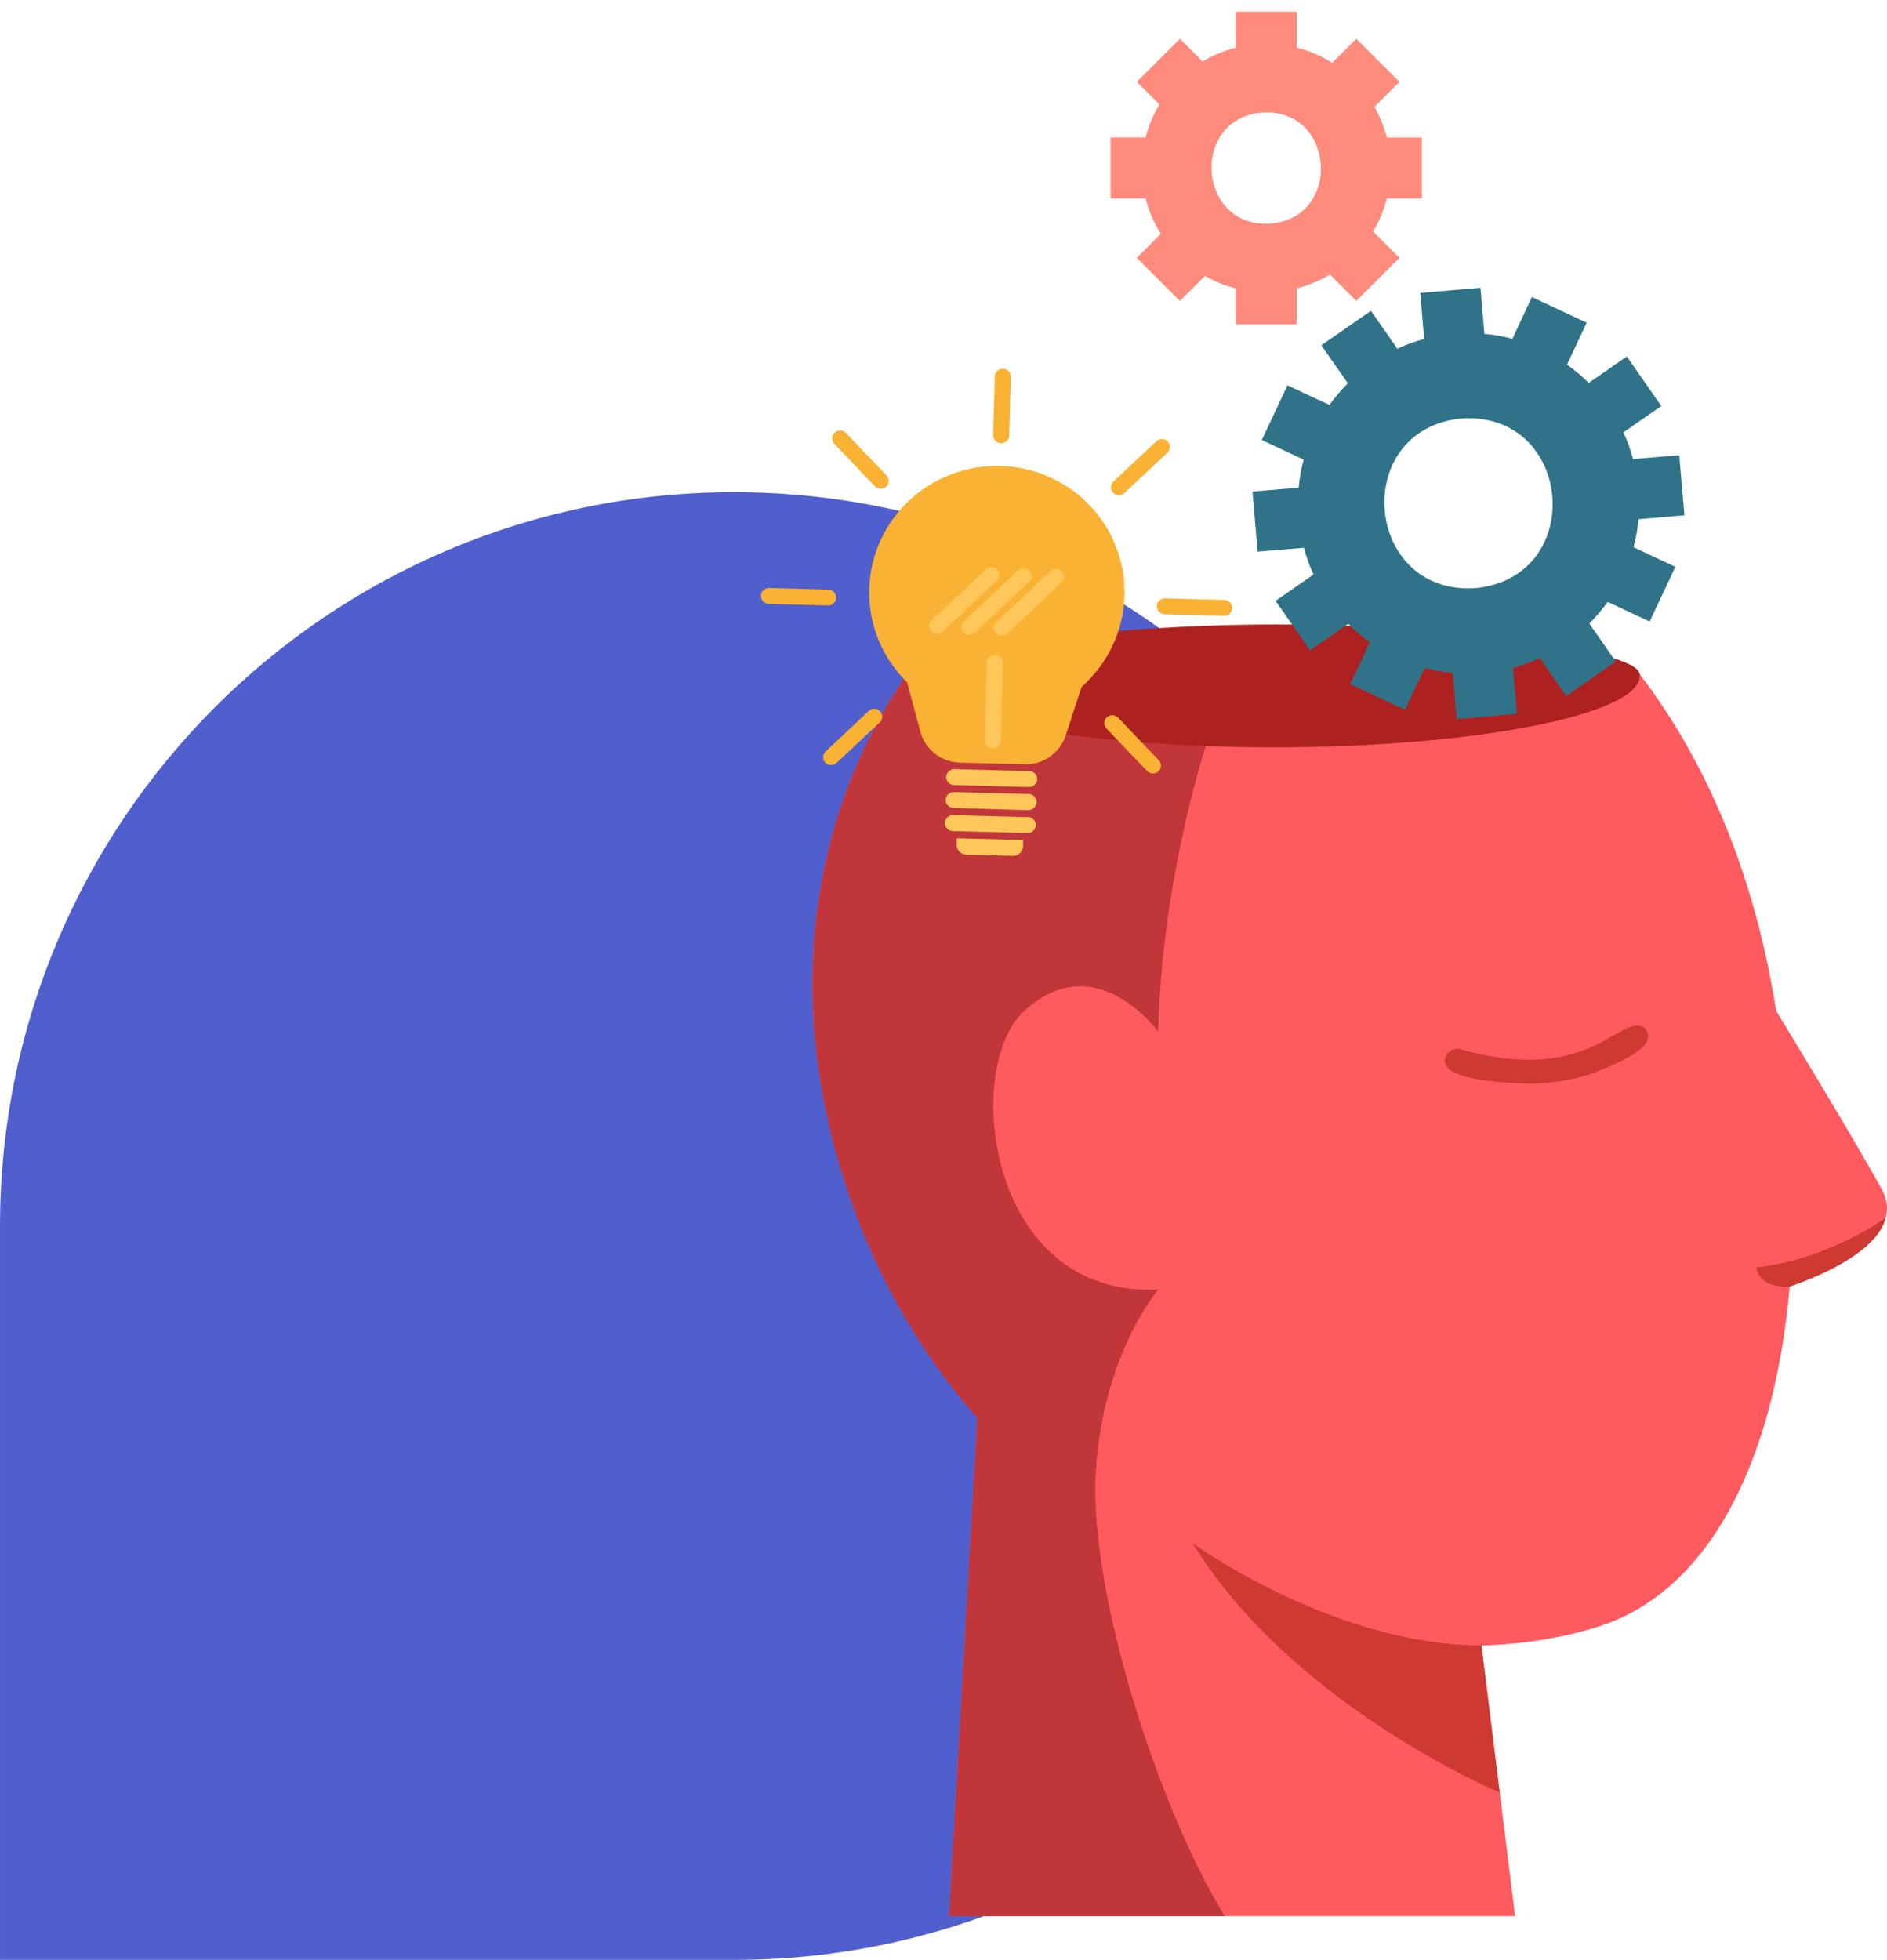 <svg width="156" height="162" viewBox="0 0 156 162" fill="none" xmlns="http://www.w3.org/2000/svg">
<path d="M121.33 101.329C121.33 67.834 94.169 40.68 60.673 40.68V40.68C27.169 40.68 0.002 67.84 0.002 101.344V161.979H60.68C94.176 161.979 121.33 134.825 121.33 101.329V101.329Z" fill="#505ECE"/>
<path d="M155.839 100.848C154.884 103.687 150.03 105.622 147.954 106.332C146.716 120.549 141.443 131.499 132.116 134.446C129.182 135.369 125.917 135.895 122.476 136.002L123.987 148.147L125.254 158.358H78.471L80.81 117.204C75.557 111.194 71.356 103.707 68.968 94.682C64.855 79.191 68.198 65.538 75.001 55.707C75.177 55.454 78.072 54.841 82.379 54.209C88.364 53.334 97.077 52.42 105.03 52.42C118.393 52.42 135.049 55.055 135.547 55.716C140.78 62.523 144.504 71.168 146.385 80.971C146.55 81.836 146.706 82.692 146.843 83.558C148.373 86.076 153.11 93.865 155.517 98.193C156.063 99.146 156.112 100.031 155.839 100.848Z" fill="#FF5A5F"/>
<path d="M123.977 148.147C123.977 148.147 106.843 140.98 98.598 127.55C98.773 127.677 110.352 135.991 122.467 135.991L123.977 148.147Z" fill="#CE3932"/>
<path d="M155.838 100.847C154.883 103.686 150.03 105.622 147.954 106.331C145.312 106.497 145.195 104.756 145.195 104.756C151.199 104.066 155.809 100.711 155.809 100.711L155.838 100.847Z" fill="#CE3932"/>
<path d="M101.238 158.348L101.199 158.368H78.461L80.8 117.214C75.547 111.204 71.346 103.716 68.958 94.692C64.855 79.191 68.198 65.538 75.001 55.707C75.176 55.454 78.071 54.841 82.379 54.209L99.679 61.668C99.679 61.668 96.024 72.763 95.751 85.269C95.751 85.269 90.585 78.112 84.65 83.577C79.572 88.254 81.59 107.275 95.751 106.575C95.751 106.575 91.141 111.953 90.585 121.736C90.04 131.509 95.644 149.188 101.238 158.348Z" fill="#C0363A"/>
<path d="M135.555 55.707C135.945 59.033 121.997 61.765 105.282 61.765C88.567 61.765 75 59.052 75 55.707C75.867 53.704 91.588 51.613 105.273 51.613C118.635 51.613 135.301 53.577 135.555 55.707Z" fill="#AD2121"/>
<path d="M126.231 89.567C125.431 89.509 118.804 89.441 119.496 87.409C119.652 86.874 120.217 86.563 120.753 86.718C131.572 89.82 133.989 83.577 135.977 84.968C136.991 86.329 134.925 87.389 131.767 88.673C130.402 89.149 128.541 89.567 126.231 89.567Z" fill="#CE3932"/>
<path d="M117.547 16.401V11.374H114.652C114.428 10.479 114.077 9.624 113.629 8.836L115.695 6.774L112.128 3.205L110.14 5.189C109.243 4.625 108.259 4.197 107.206 3.935V0.969H102.157V3.944C101.183 4.188 100.267 4.577 99.419 5.082L97.547 3.205L93.98 6.765L95.851 8.632C95.345 9.468 94.965 10.392 94.711 11.364H91.816V16.401H94.711C94.974 17.452 95.403 18.434 95.968 19.329L93.98 21.312L97.547 24.872L99.614 22.81C100.403 23.257 101.251 23.607 102.157 23.831V26.807H107.206V23.831C108.181 23.588 109.097 23.199 109.945 22.693L112.128 24.872L115.695 21.312L113.512 19.134C114.019 18.298 114.399 17.374 114.652 16.401H117.547V16.401ZM104.984 18.483C98.961 18.842 98.376 9.73 104.38 9.303C110.403 8.943 110.988 18.055 104.984 18.483Z" fill="#FF8B7C"/>
<path d="M139.254 42.589L138.825 37.62L135.005 37.941C134.8 37.173 134.537 36.434 134.205 35.734L137.344 33.555L134.488 29.461L131.34 31.649C130.784 31.095 130.18 30.589 129.547 30.132L131.174 26.67L126.642 24.55L125.034 28.003C124.283 27.798 123.504 27.662 122.714 27.594L122.393 23.782L117.412 24.21L117.734 28.022C116.964 28.226 116.223 28.489 115.521 28.82L113.338 25.688L109.235 28.538L111.428 31.678C110.872 32.233 110.365 32.836 109.907 33.468L106.438 31.844L104.313 36.366L107.773 37.99C107.568 38.739 107.432 39.516 107.364 40.304L103.543 40.625L103.972 45.594L107.792 45.273C107.997 46.042 108.26 46.781 108.592 47.481L105.453 49.659L108.309 53.753L111.457 51.565C112.013 52.119 112.617 52.625 113.25 53.082L111.623 56.544L116.155 58.664L117.783 55.212C118.533 55.416 119.313 55.552 120.102 55.62L120.424 59.432L125.404 59.004L125.083 55.192C125.853 54.988 126.593 54.725 127.295 54.395L129.478 57.526L133.582 54.677L131.389 51.536C131.944 50.982 132.451 50.379 132.909 49.747L136.379 51.371L138.504 46.849L135.044 45.225C135.248 44.476 135.385 43.698 135.453 42.91L139.254 42.589ZM122.003 48.609C112.753 49.231 111.584 35.529 120.804 34.586C130.053 33.964 131.223 47.666 122.003 48.609Z" fill="#307388"/>
<path d="M92.965 49.233C93.123 43.466 88.531 38.663 82.704 38.512C76.878 38.361 72.02 42.912 71.862 48.679C71.775 51.687 72.987 54.425 74.992 56.394L76.084 60.472C76.483 61.95 77.809 62.979 79.345 63.03L84.705 63.169C86.237 63.207 87.624 62.239 88.102 60.784L89.419 56.767C91.519 54.908 92.878 52.241 92.965 49.233Z" fill="#F9B233"/>
<path d="M85.061 65.046L78.869 64.885C78.504 64.874 78.213 64.57 78.224 64.208C78.235 63.846 78.543 63.558 78.909 63.569L85.1 63.73C85.466 63.741 85.757 64.045 85.746 64.407C85.721 64.773 85.426 65.057 85.061 65.046Z" fill="#FFC75A"/>
<path d="M85.002 66.956L78.82 66.778C78.455 66.767 78.164 66.463 78.175 66.101C78.186 65.739 78.494 65.451 78.86 65.462L85.052 65.623C85.417 65.634 85.708 65.938 85.697 66.3C85.676 66.679 85.364 66.954 85.002 66.956Z" fill="#FFC75A"/>
<path d="M84.953 68.848L78.762 68.687C78.396 68.676 78.105 68.371 78.117 68.01C78.128 67.648 78.436 67.36 78.801 67.371L84.993 67.532C85.359 67.543 85.65 67.847 85.638 68.209C85.613 68.574 85.319 68.859 84.953 68.848Z" fill="#FFC75A"/>
<path d="M83.719 70.736L79.879 70.637C79.426 70.623 79.071 70.25 79.087 69.801L79.096 69.282L84.588 69.427L84.578 69.947C84.563 70.396 84.173 70.75 83.719 70.736Z" fill="#FFC75A"/>
<path d="M77.445 52.396C77.269 52.389 77.104 52.321 76.982 52.198C76.733 51.939 76.742 51.52 77.004 51.274L81.495 47.057C81.757 46.81 82.18 46.819 82.429 47.078C82.678 47.337 82.668 47.756 82.406 48.002L77.916 52.219C77.791 52.341 77.621 52.403 77.445 52.396Z" fill="#FFC75A"/>
<path d="M80.123 52.469C79.947 52.462 79.782 52.394 79.66 52.271C79.411 52.012 79.42 51.593 79.682 51.346L84.173 47.13C84.435 46.883 84.858 46.892 85.107 47.151C85.356 47.41 85.346 47.829 85.084 48.075L80.593 52.292C80.469 52.413 80.299 52.476 80.123 52.469Z" fill="#FFC75A"/>
<path d="M82.802 52.537C82.626 52.53 82.462 52.462 82.339 52.339C82.091 52.08 82.1 51.661 82.362 51.414L86.853 47.198C87.115 46.951 87.538 46.96 87.786 47.219C88.035 47.478 88.026 47.897 87.764 48.143L83.273 52.36C83.135 52.485 82.965 52.548 82.802 52.537Z" fill="#FFC75A"/>
<path d="M72.802 40.397C72.626 40.39 72.461 40.322 72.339 40.199L68.974 36.681C68.725 36.422 68.734 36.004 68.996 35.757C69.258 35.51 69.681 35.519 69.93 35.778L73.295 39.296C73.544 39.555 73.535 39.974 73.272 40.22C73.135 40.346 72.965 40.408 72.802 40.397Z" fill="#F9B233"/>
<path d="M68.444 50.04L63.551 49.911C63.185 49.9 62.894 49.595 62.906 49.233C62.917 48.872 63.225 48.583 63.59 48.594L68.487 48.737C68.852 48.748 69.143 49.052 69.132 49.414C69.117 49.763 68.809 50.051 68.444 50.04Z" fill="#F9B233"/>
<path d="M68.692 63.234C68.516 63.227 68.352 63.159 68.229 63.036C67.98 62.777 67.99 62.358 68.252 62.112L71.819 58.76C72.081 58.514 72.504 58.522 72.752 58.782C73.001 59.041 72.992 59.459 72.73 59.706L69.172 63.04C69.039 63.179 68.865 63.228 68.692 63.234Z" fill="#F9B233"/>
<path d="M95.302 63.928C95.126 63.921 94.961 63.853 94.839 63.73L91.474 60.212C91.225 59.953 91.234 59.535 91.496 59.288C91.758 59.042 92.181 59.05 92.43 59.31L95.795 62.827C96.044 63.086 96.035 63.505 95.772 63.752C95.648 63.873 95.478 63.936 95.302 63.928Z" fill="#F9B233"/>
<path d="M101.184 50.899L96.291 50.769C95.926 50.758 95.635 50.454 95.646 50.092C95.657 49.73 95.965 49.442 96.331 49.453L101.223 49.582C101.589 49.593 101.88 49.898 101.868 50.259C101.857 50.621 101.549 50.91 101.184 50.899Z" fill="#F9B233"/>
<path d="M92.487 40.921C92.311 40.914 92.147 40.846 92.024 40.723C91.775 40.464 91.785 40.045 92.047 39.799L95.604 36.464C95.866 36.217 96.289 36.226 96.538 36.485C96.787 36.744 96.777 37.163 96.515 37.41L92.958 40.744C92.834 40.866 92.663 40.928 92.487 40.921Z" fill="#F9B233"/>
<path d="M82.751 36.633C82.385 36.622 82.094 36.318 82.106 35.956L82.241 31.113C82.253 30.751 82.561 30.463 82.926 30.474C83.291 30.485 83.582 30.789 83.571 31.151L83.435 35.994C83.424 36.356 83.112 36.631 82.751 36.633Z" fill="#F9B233"/>
<path d="M82.047 61.859C81.682 61.849 81.391 61.544 81.402 61.182L81.576 54.766C81.587 54.404 81.895 54.116 82.26 54.127C82.626 54.137 82.917 54.442 82.905 54.803L82.732 61.22C82.721 61.582 82.413 61.87 82.047 61.859Z" fill="#FFC75A"/>
</svg>
